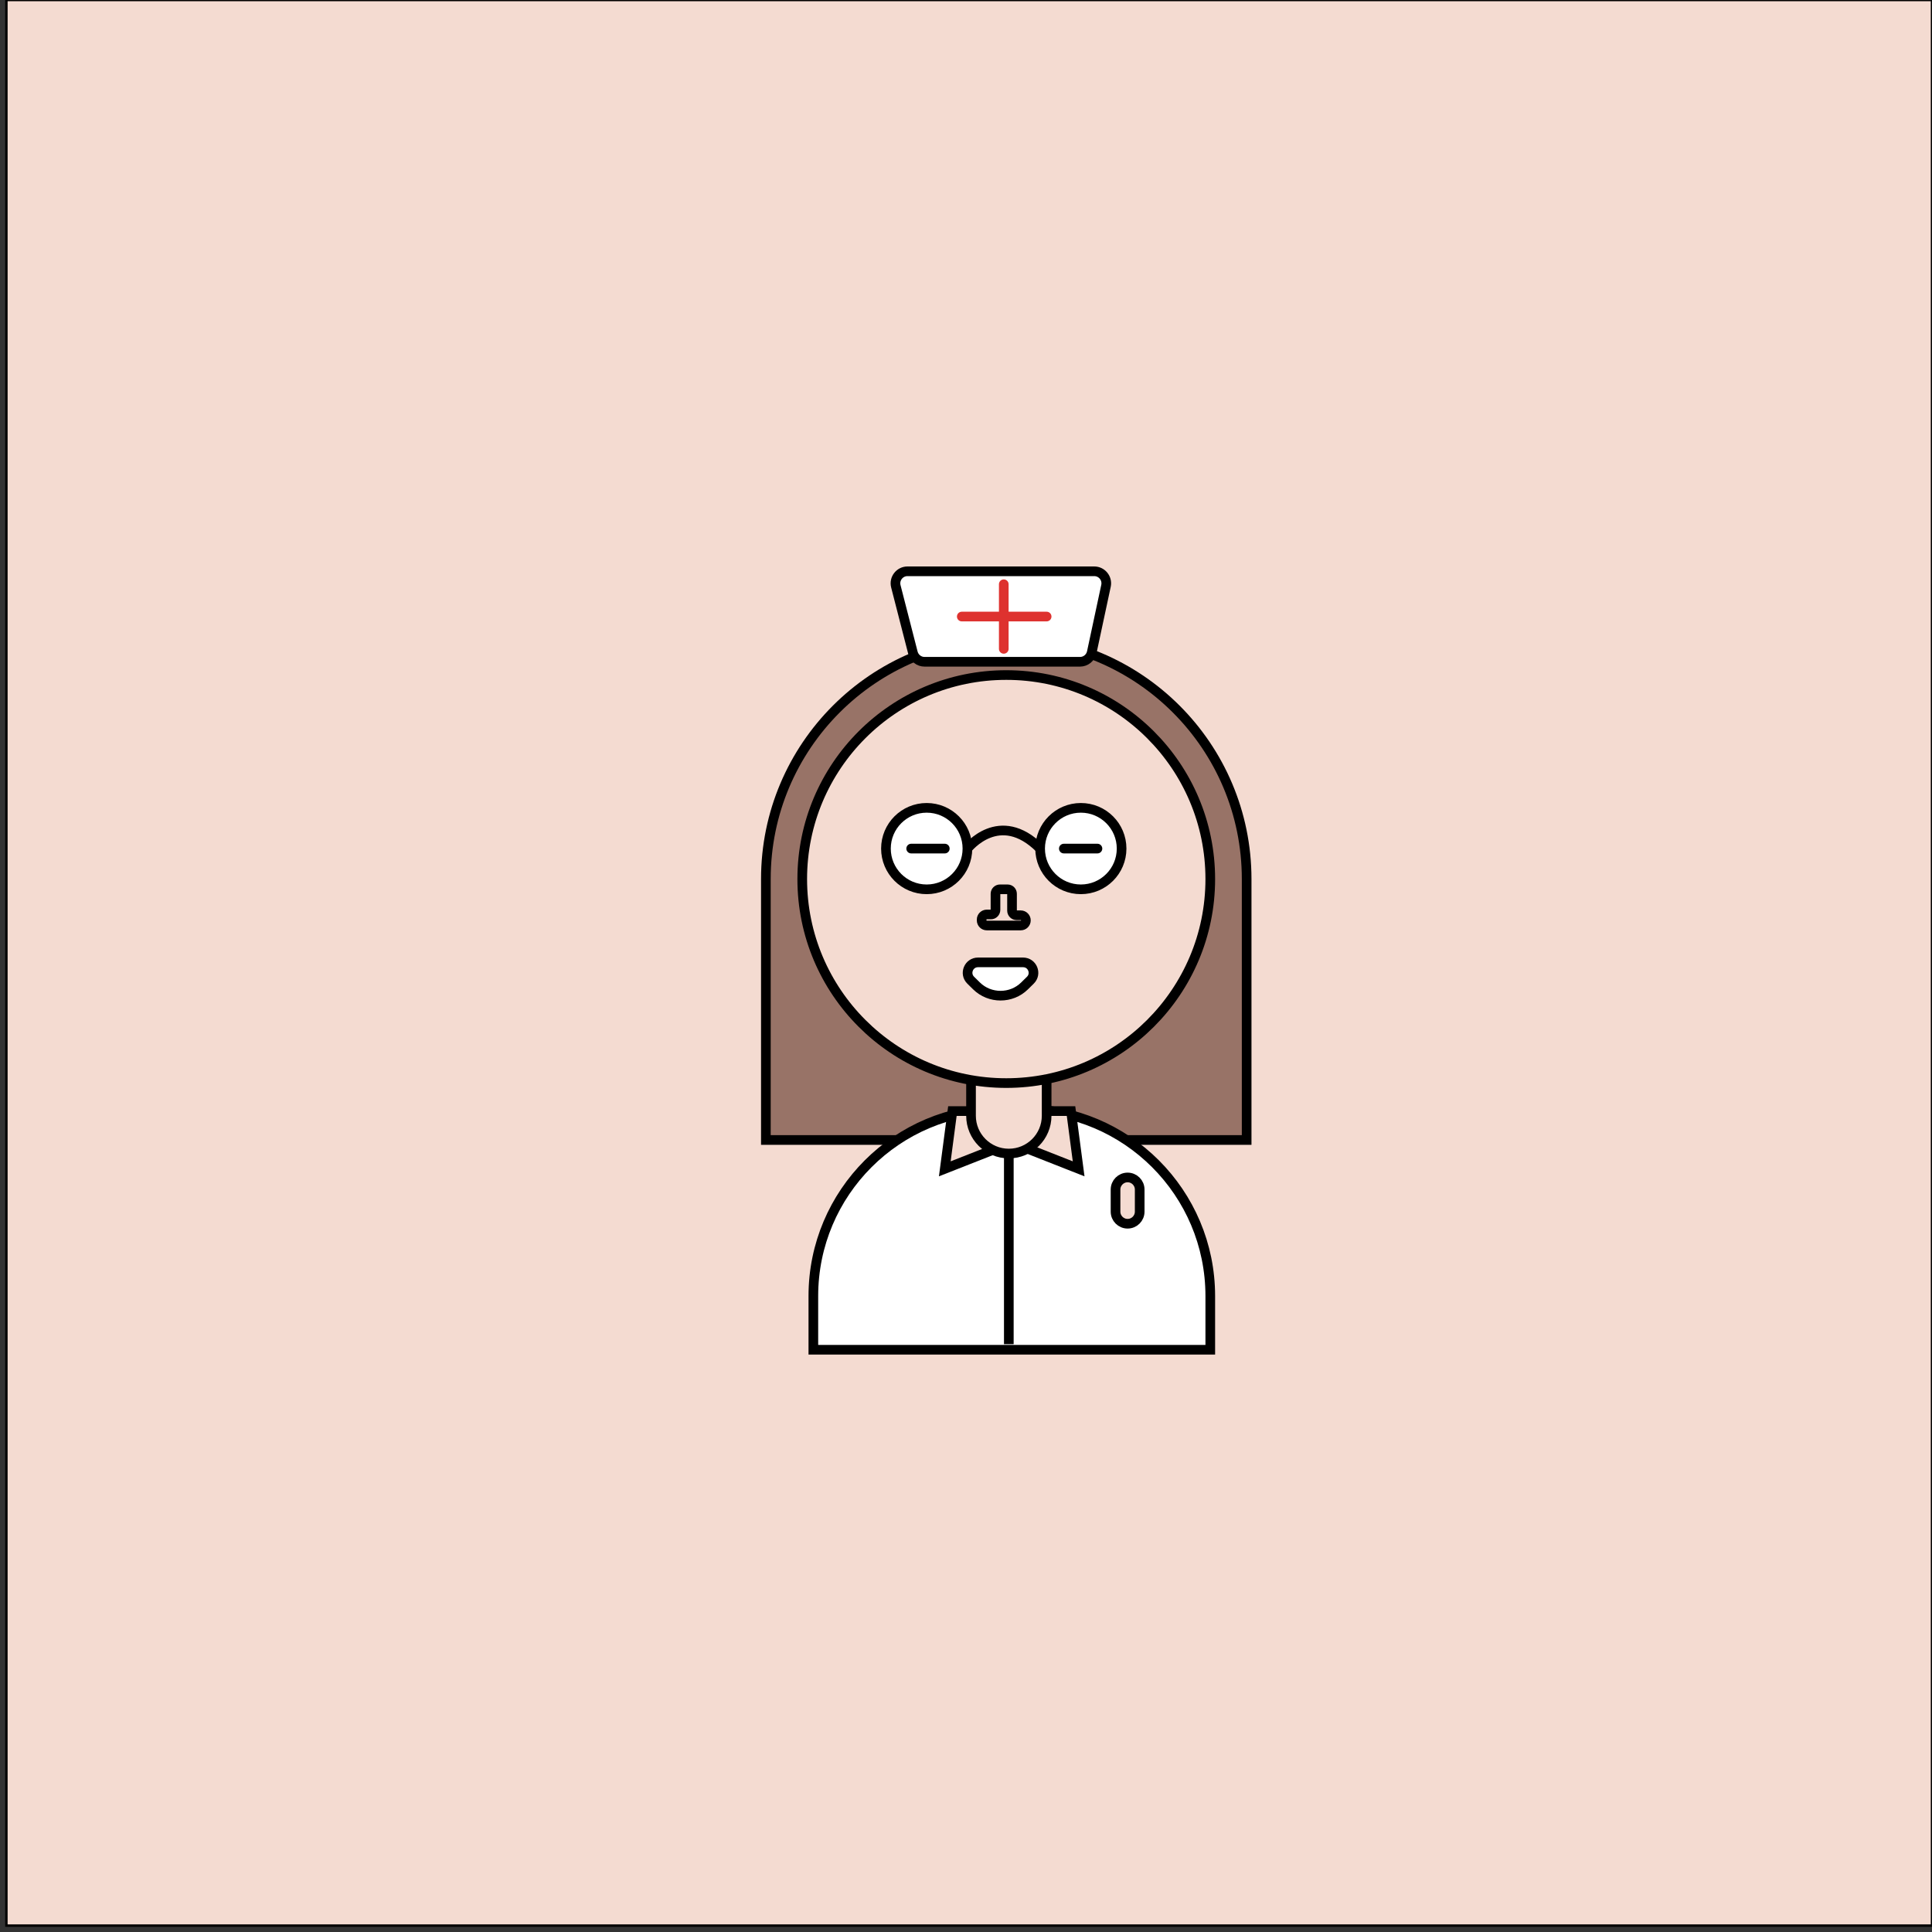 <?xml version="1.0" encoding="utf-8"?>
<!-- Generator: Adobe Illustrator 23.0.2, SVG Export Plug-In . SVG Version: 6.00 Build 0)  -->
<svg version="1.1" id="图层_1" xmlns="http://www.w3.org/2000/svg" xmlns:xlink="http://www.w3.org/1999/xlink" x="0px" y="0px"
	 viewBox="0 0 800 800" style="enable-background:new 0 0 800 800;" xml:space="preserve">
<rect x="0" y="0" width="800" height="800" fill="#333333" stroke="none"/>
<style type="text/css">
	.st0{fill:#CECECE;}
	.st1{fill:#A8A8A8;}
	.st2{fill:#943E7B;}
	.st3{fill:#1C1D1D;stroke:#14203E;stroke-width:3.166;stroke-miterlimit:10;}
	.st4{fill:#F4DBD1;stroke:#000000;stroke-miterlimit:10;}
	.st5{fill:#B1DDDD;}
	.st6{fill:#9699C7;}
	.st7{fill:#412D35;}
	.st8{opacity:0.43;}
	.st9{fill:#FFFFFF;}
	.st10{fill:#040000;}
	.st11{fill:#6D2932;}
	.st12{fill:#431234;}
	.st13{fill:#C99C5D;}
	.st14{fill:#149793;}
	.st15{fill:none;stroke:#3A0C05;stroke-width:10;stroke-miterlimit:10;}
	.st16{fill:none;stroke:#C99C5D;stroke-width:5.541;stroke-miterlimit:10;}
	.st17{fill:none;stroke:#3A0C05;stroke-width:10.842;stroke-miterlimit:10;}
	.st18{fill:none;stroke:#C99C5D;stroke-width:6.071;stroke-miterlimit:10;}
	.st19{fill:#300A03;}
	.st20{fill:#0A0203;}
	.st21{fill:#BF2220;}
	.st22{fill:#EC662F;}
	.st23{fill:#323333;}
	.st24{fill:#FFFFFF;stroke:#323333;stroke-width:2.438;stroke-miterlimit:10;}
	.st25{fill:#F6C9B3;stroke:#323333;stroke-width:2.438;stroke-miterlimit:10;}
	.st26{fill:#F6C9B3;stroke:#323333;stroke-width:2.541;stroke-miterlimit:10;}
	.st27{fill:none;stroke:#323333;stroke-width:4.191;stroke-linecap:round;stroke-miterlimit:10;}
	.st28{fill:none;stroke:#323333;stroke-width:3;stroke-linecap:round;stroke-miterlimit:10;}
	.st29{fill:#F6C9B3;stroke:#323333;stroke-width:1.375;stroke-miterlimit:10;}
	.st30{fill:#5F7E99;}
	.st31{fill:none;stroke:#323333;stroke-width:2.681;stroke-linecap:round;stroke-miterlimit:10;}
	.st32{fill:#F6C9B3;stroke:#323333;stroke-width:2.243;stroke-miterlimit:10;}
	.st33{fill:#9598C6;stroke:#323333;stroke-width:2.438;stroke-miterlimit:10;}
	.st34{fill:#A4427C;stroke:#313333;stroke-width:2.396;stroke-miterlimit:10;}
	.st35{fill:#FFFFFF;stroke:#323333;stroke-width:4.191;stroke-miterlimit:10;}
	.st36{fill:none;stroke:#323333;stroke-width:4.191;stroke-miterlimit:10;}
	.st37{fill:none;stroke:#323333;stroke-width:2.632;stroke-linecap:round;stroke-miterlimit:10;}
	.st38{fill:#FFFFFF;stroke:#323333;stroke-width:1.828;stroke-linecap:round;stroke-miterlimit:10;}
	.st39{fill:#FFFFFF;stroke:#323333;stroke-width:2.267;stroke-linecap:round;stroke-miterlimit:10;}
	.st40{fill:#FFFFFF;stroke:#323333;stroke-width:1.673;stroke-linecap:round;stroke-miterlimit:10;}
	.st41{fill:#FFFFFF;stroke:#323333;stroke-width:1.375;stroke-linecap:round;stroke-miterlimit:10;}
	.st42{fill:#172D57;stroke:#323333;stroke-width:2.438;stroke-linecap:round;stroke-miterlimit:10;}
	.st43{fill:none;stroke:#323333;stroke-width:2.311;stroke-linecap:round;stroke-miterlimit:10;}
	.st44{fill:#040000;stroke:#323333;stroke-width:2.897;stroke-miterlimit:10;}
	.st45{fill:none;stroke:#323333;stroke-width:1.636;stroke-linecap:round;stroke-miterlimit:10;}
	.st46{fill:#ADADAD;stroke:#323333;stroke-width:2.897;stroke-miterlimit:10;}
	.st47{fill:#495E6B;}
	.st48{fill:#FDF0D8;stroke:#2F3030;stroke-width:2.675;stroke-miterlimit:10;}
	.st49{fill:#474747;stroke:#2F3030;stroke-width:1.345;stroke-miterlimit:10;}
	.st50{fill:#FFFFFF;stroke:#2F3030;stroke-width:2.675;stroke-miterlimit:10;}
	.st51{fill:#4A6EA8;stroke:#2F3030;stroke-width:2.159;stroke-miterlimit:10;}
	.st52{fill:#4A6EA8;stroke:#2F3030;stroke-width:2.675;stroke-miterlimit:10;}
	.st53{fill:#2F3030;stroke:#2F3030;stroke-width:2.675;stroke-miterlimit:10;}
	.st54{fill:#FFFFFF;stroke:#2F3030;stroke-width:2.111;stroke-miterlimit:10;}
	.st55{fill:#FFFFFF;stroke:#2F3030;stroke-width:1.338;stroke-miterlimit:10;}
	.st56{fill:#1F2E39;stroke:#2F3030;stroke-miterlimit:10;}
	.st57{fill:#E8BED8;stroke:#2F3030;stroke-width:2.955;stroke-miterlimit:10;}
	.st58{fill:#D774AA;stroke:#2F3030;stroke-width:2.955;stroke-miterlimit:10;}
	.st59{fill:#E0A0C6;stroke:#2F3030;stroke-width:2.955;stroke-miterlimit:10;}
	.st60{fill:#FDF0D8;stroke:#2F3030;stroke-width:2.955;stroke-miterlimit:10;}
	.st61{fill:#1F2E39;stroke:#2F3030;stroke-width:2.955;stroke-miterlimit:10;}
	.st62{fill:none;stroke:#2F3030;stroke-width:2.955;stroke-miterlimit:10;}
	.st63{fill:none;stroke:#2F3030;stroke-width:2.955;stroke-linecap:round;stroke-miterlimit:10;}
	.st64{fill:#2F3030;stroke:#2F3030;stroke-width:2.955;stroke-linecap:round;stroke-miterlimit:10;}
	.st65{fill:#FFFFFF;stroke:#2F3030;stroke-width:2.955;stroke-miterlimit:10;}
	.st66{fill:#D2599C;stroke:#2F3030;stroke-width:2.955;stroke-miterlimit:10;}
	.st67{fill:#264B7E;stroke:#2F3030;stroke-width:4;stroke-miterlimit:10;}
	.st68{fill:#073E68;stroke:#2F3030;stroke-width:4;stroke-miterlimit:10;}
	.st69{fill:#F2C9B3;stroke:#2F3030;stroke-width:4;stroke-miterlimit:10;}
	.st70{fill:#F2C9B3;}
	.st71{fill:none;stroke:#2F3030;stroke-width:4;stroke-miterlimit:10;}
	.st72{fill:#F2C9B3;stroke:#2F3030;stroke-width:4;stroke-linecap:round;stroke-miterlimit:10;}
	.st73{fill:#050101;}
	.st74{fill:#533937;stroke:#000000;stroke-width:2.583;stroke-miterlimit:10;}
	.st75{fill:#FFFFFF;stroke:#2F3030;stroke-width:2.583;stroke-miterlimit:10;}
	.st76{fill:none;stroke:#040000;stroke-width:2.583;stroke-linecap:round;stroke-miterlimit:10;}
	.st77{fill:#FFFFFF;stroke:#060404;stroke-width:2.583;stroke-linecap:round;stroke-miterlimit:10;}
	.st78{fill:#987367;stroke:#000000;stroke-width:4;stroke-miterlimit:10;}
	.st79{fill:#FFFFFF;stroke:#000000;stroke-width:4;stroke-miterlimit:10;}
	.st80{fill:#F4DBD1;stroke:#000000;stroke-width:4;stroke-miterlimit:10;}
	.st81{fill:#F4DBD1;}
	.st82{fill:none;stroke:#000000;stroke-width:4;stroke-miterlimit:10;}
	.st83{fill:none;stroke:#000000;stroke-width:4;stroke-linecap:round;stroke-miterlimit:10;}
	.st84{fill:none;stroke:#DE322F;stroke-width:4;stroke-linecap:round;stroke-miterlimit:10;}
	.st85{fill:#D8A986;stroke:#14203E;stroke-width:3.659;stroke-miterlimit:10;}
	.st86{fill:#9CA9CD;stroke:#14203E;stroke-width:3.659;stroke-miterlimit:10;}
	.st87{fill:#D8A986;}
	.st88{fill:#E71F19;stroke:#14203E;stroke-width:3.659;stroke-miterlimit:10;}
	.st89{fill:#394981;stroke:#14203E;stroke-width:3.659;stroke-miterlimit:10;}
	.st90{fill:#14203E;}
	.st91{fill:none;stroke:#14203E;stroke-width:2.744;stroke-linecap:round;stroke-miterlimit:10;}
	.st92{fill:none;stroke:#14203E;stroke-width:2.212;stroke-linecap:round;stroke-miterlimit:10;}
	.st93{fill:#FFFFFF;stroke:#14203E;stroke-width:2.212;stroke-linecap:round;stroke-miterlimit:10;}
	.st94{fill:#9CA9CD;}
	.st95{fill:#9CA9CD;stroke:#14203E;stroke-width:3.659;stroke-linecap:round;stroke-miterlimit:10;}
	.st96{fill:none;stroke:#14203E;stroke-width:2.896;stroke-miterlimit:10;}
	.st97{fill:#2C3376;stroke:#0B102C;stroke-width:3.232;stroke-miterlimit:10;}
	.st98{fill:#F9D6C3;}
	.st99{fill:none;stroke:#14203E;stroke-width:3.232;stroke-miterlimit:10;}
	.st100{fill:#F9D6C3;stroke:#14203E;stroke-width:3.232;stroke-miterlimit:10;}
	.st101{fill:#E7211C;stroke:#14203E;stroke-width:1.802;stroke-miterlimit:10;}
	.st102{fill:#FFFFFF;stroke:#14203E;stroke-width:3.232;stroke-miterlimit:10;}
	.st103{fill:#FFFFFF;stroke:#14203E;stroke-width:3.232;stroke-linecap:round;stroke-miterlimit:10;}
	.st104{fill:none;stroke:#14203E;stroke-width:3.232;stroke-linecap:round;stroke-miterlimit:10;}
	.st105{fill:none;stroke:#14203E;stroke-width:4;stroke-linecap:round;stroke-miterlimit:10;}
	.st106{fill:#5B3719;stroke:#14203E;stroke-width:2.878;stroke-miterlimit:10;}
	.st107{fill:#EAC3A2;stroke:#14203E;stroke-width:2.878;stroke-miterlimit:10;}
	.st108{fill:#5B3719;}
	.st109{fill:#D65D37;stroke:#14203E;stroke-width:2.878;stroke-miterlimit:10;}
	.st110{fill:#FFFFFF;stroke:#14203E;stroke-width:2.878;stroke-miterlimit:10;}
	.st111{fill:none;stroke:#14203E;stroke-width:2.878;stroke-linecap:round;stroke-miterlimit:10;}
	.st112{fill:#FFFFFF;stroke:#101722;stroke-width:4.779;stroke-miterlimit:10;}
	.st113{fill:#E71F19;stroke:#101722;stroke-width:2.772;stroke-miterlimit:10;}
	.st114{fill:#252525;}
	.st115{fill:#F3CAAE;stroke:#101722;stroke-width:2.772;stroke-miterlimit:10;}
	.st116{fill:#FFFFFF;stroke:#101722;stroke-width:3.311;stroke-miterlimit:10;}
	.st117{fill:none;stroke:#101722;stroke-width:2.772;stroke-miterlimit:10;}
	.st118{fill:none;stroke:#252525;stroke-width:0.693;stroke-miterlimit:10;}
	.st119{fill:none;stroke:#2F3030;stroke-width:2.772;stroke-miterlimit:10;}
</style>
<rect x="2.65" class="st4" width="797.35" height="797.35"/>
<g>
	<path class="st78" d="M516.21,472.04H317.13V364c0-54.97,44.57-99.54,99.54-99.54h0c54.97,0,99.54,44.57,99.54,99.54V472.04z"/>
	<path class="st79" d="M501.15,558.9H336.79v-22.23c0-42.79,34.69-77.48,77.48-77.48h9.4c42.79,0,77.48,34.69,77.48,77.48V558.9z"/>
	<polygon class="st80" points="394.37,460.07 391.22,483.99 417.73,473.56 406.48,460.07 	"/>
	<polygon class="st80" points="443.49,460.07 446.64,483.99 420.13,473.56 431.38,460.07 	"/>
	<g>
		<path class="st81" d="M417.73,477.66L417.73,477.66c-8.65,0-15.65-7.01-15.65-15.65v-21.27h31.31V462
			C433.39,470.65,426.38,477.66,417.73,477.66z"/>
		<path class="st82" d="M417.73,477.66L417.73,477.66c-8.65,0-15.65-7.01-15.65-15.65v-21.27h31.31V462
			C433.39,470.65,426.38,477.66,417.73,477.66z"/>
	</g>
	<g>
		<path class="st81" d="M416.67,448.48L416.67,448.48c-46.66,0-84.48-37.82-84.48-84.48v0c0-46.66,37.82-84.48,84.48-84.48h0
			c46.66,0,84.48,37.82,84.48,84.48v0C501.15,410.66,463.33,448.48,416.67,448.48z"/>
		<path class="st82" d="M416.67,448.48L416.67,448.48c-46.66,0-84.48-37.82-84.48-84.48v0c0-46.66,37.82-84.48,84.48-84.48h0
			c46.66,0,84.48,37.82,84.48,84.48v0C501.15,410.66,463.33,448.48,416.67,448.48z"/>
	</g>
	<path class="st79" d="M447.21,274.03h-64.37c-2.27,0-4.25-1.54-4.82-3.74l-7.07-27.51c-0.81-3.15,1.57-6.22,4.82-6.22h77.33
		c3.17,0,5.53,2.92,4.87,6.02l-5.89,27.51C451.58,272.39,449.55,274.03,447.21,274.03z"/>
	<circle class="st79" cx="383.72" cy="351.38" r="16.87"/>
	<circle class="st79" cx="447.56" cy="351.38" r="16.87"/>
	<line class="st83" x1="377.3" y1="351.38" x2="391.22" y2="351.38"/>
	<line class="st83" x1="440.51" y1="351.38" x2="454.43" y2="351.38"/>
	<path class="st82" d="M400.6,351.38c0,0,13.21-16.87,30.09,0"/>
	<path class="st82" d="M414.05,368.25h3.18c1.01,0,1.83,0.82,1.83,1.83v7c0,1.06,0.86,1.91,1.91,1.91h1.71
		c1.17,0,2.12,0.95,2.12,2.12l0,0c0,1.17-0.95,2.12-2.12,2.12H408.6c-1.17,0-2.12-0.95-2.12-2.12v-0.33c0-1.17,0.95-2.12,2.12-2.12
		h1.7c1.06,0,1.91-0.86,1.91-1.91v-6.68C412.22,369.07,413.04,368.25,414.05,368.25z"/>
	<path class="st79" d="M414.3,398.5h9.33c3.85,0,5.77,4.68,3.02,7.38l-2.42,2.38v0c-5.46,5.37-14.4,5.37-19.86,0v0l-2.42-2.38
		c-2.75-2.7-0.84-7.38,3.02-7.38H414.3z"/>
	<line class="st80" x1="417.73" y1="477.66" x2="417.73" y2="556.59"/>
	<path class="st80" d="M466.92,506.72L466.92,506.72c-2.76,0-5-2.24-5-5v-9.16c0-2.76,2.24-5,5-5h0c2.76,0,5,2.24,5,5v9.16
		C471.92,504.48,469.68,506.72,466.92,506.72z"/>
	<line class="st84" x1="398.25" y1="255.3" x2="433.39" y2="255.3"/>
	<line class="st84" x1="415.64" y1="241.92" x2="415.64" y2="268.68"/>
</g>
</svg>
